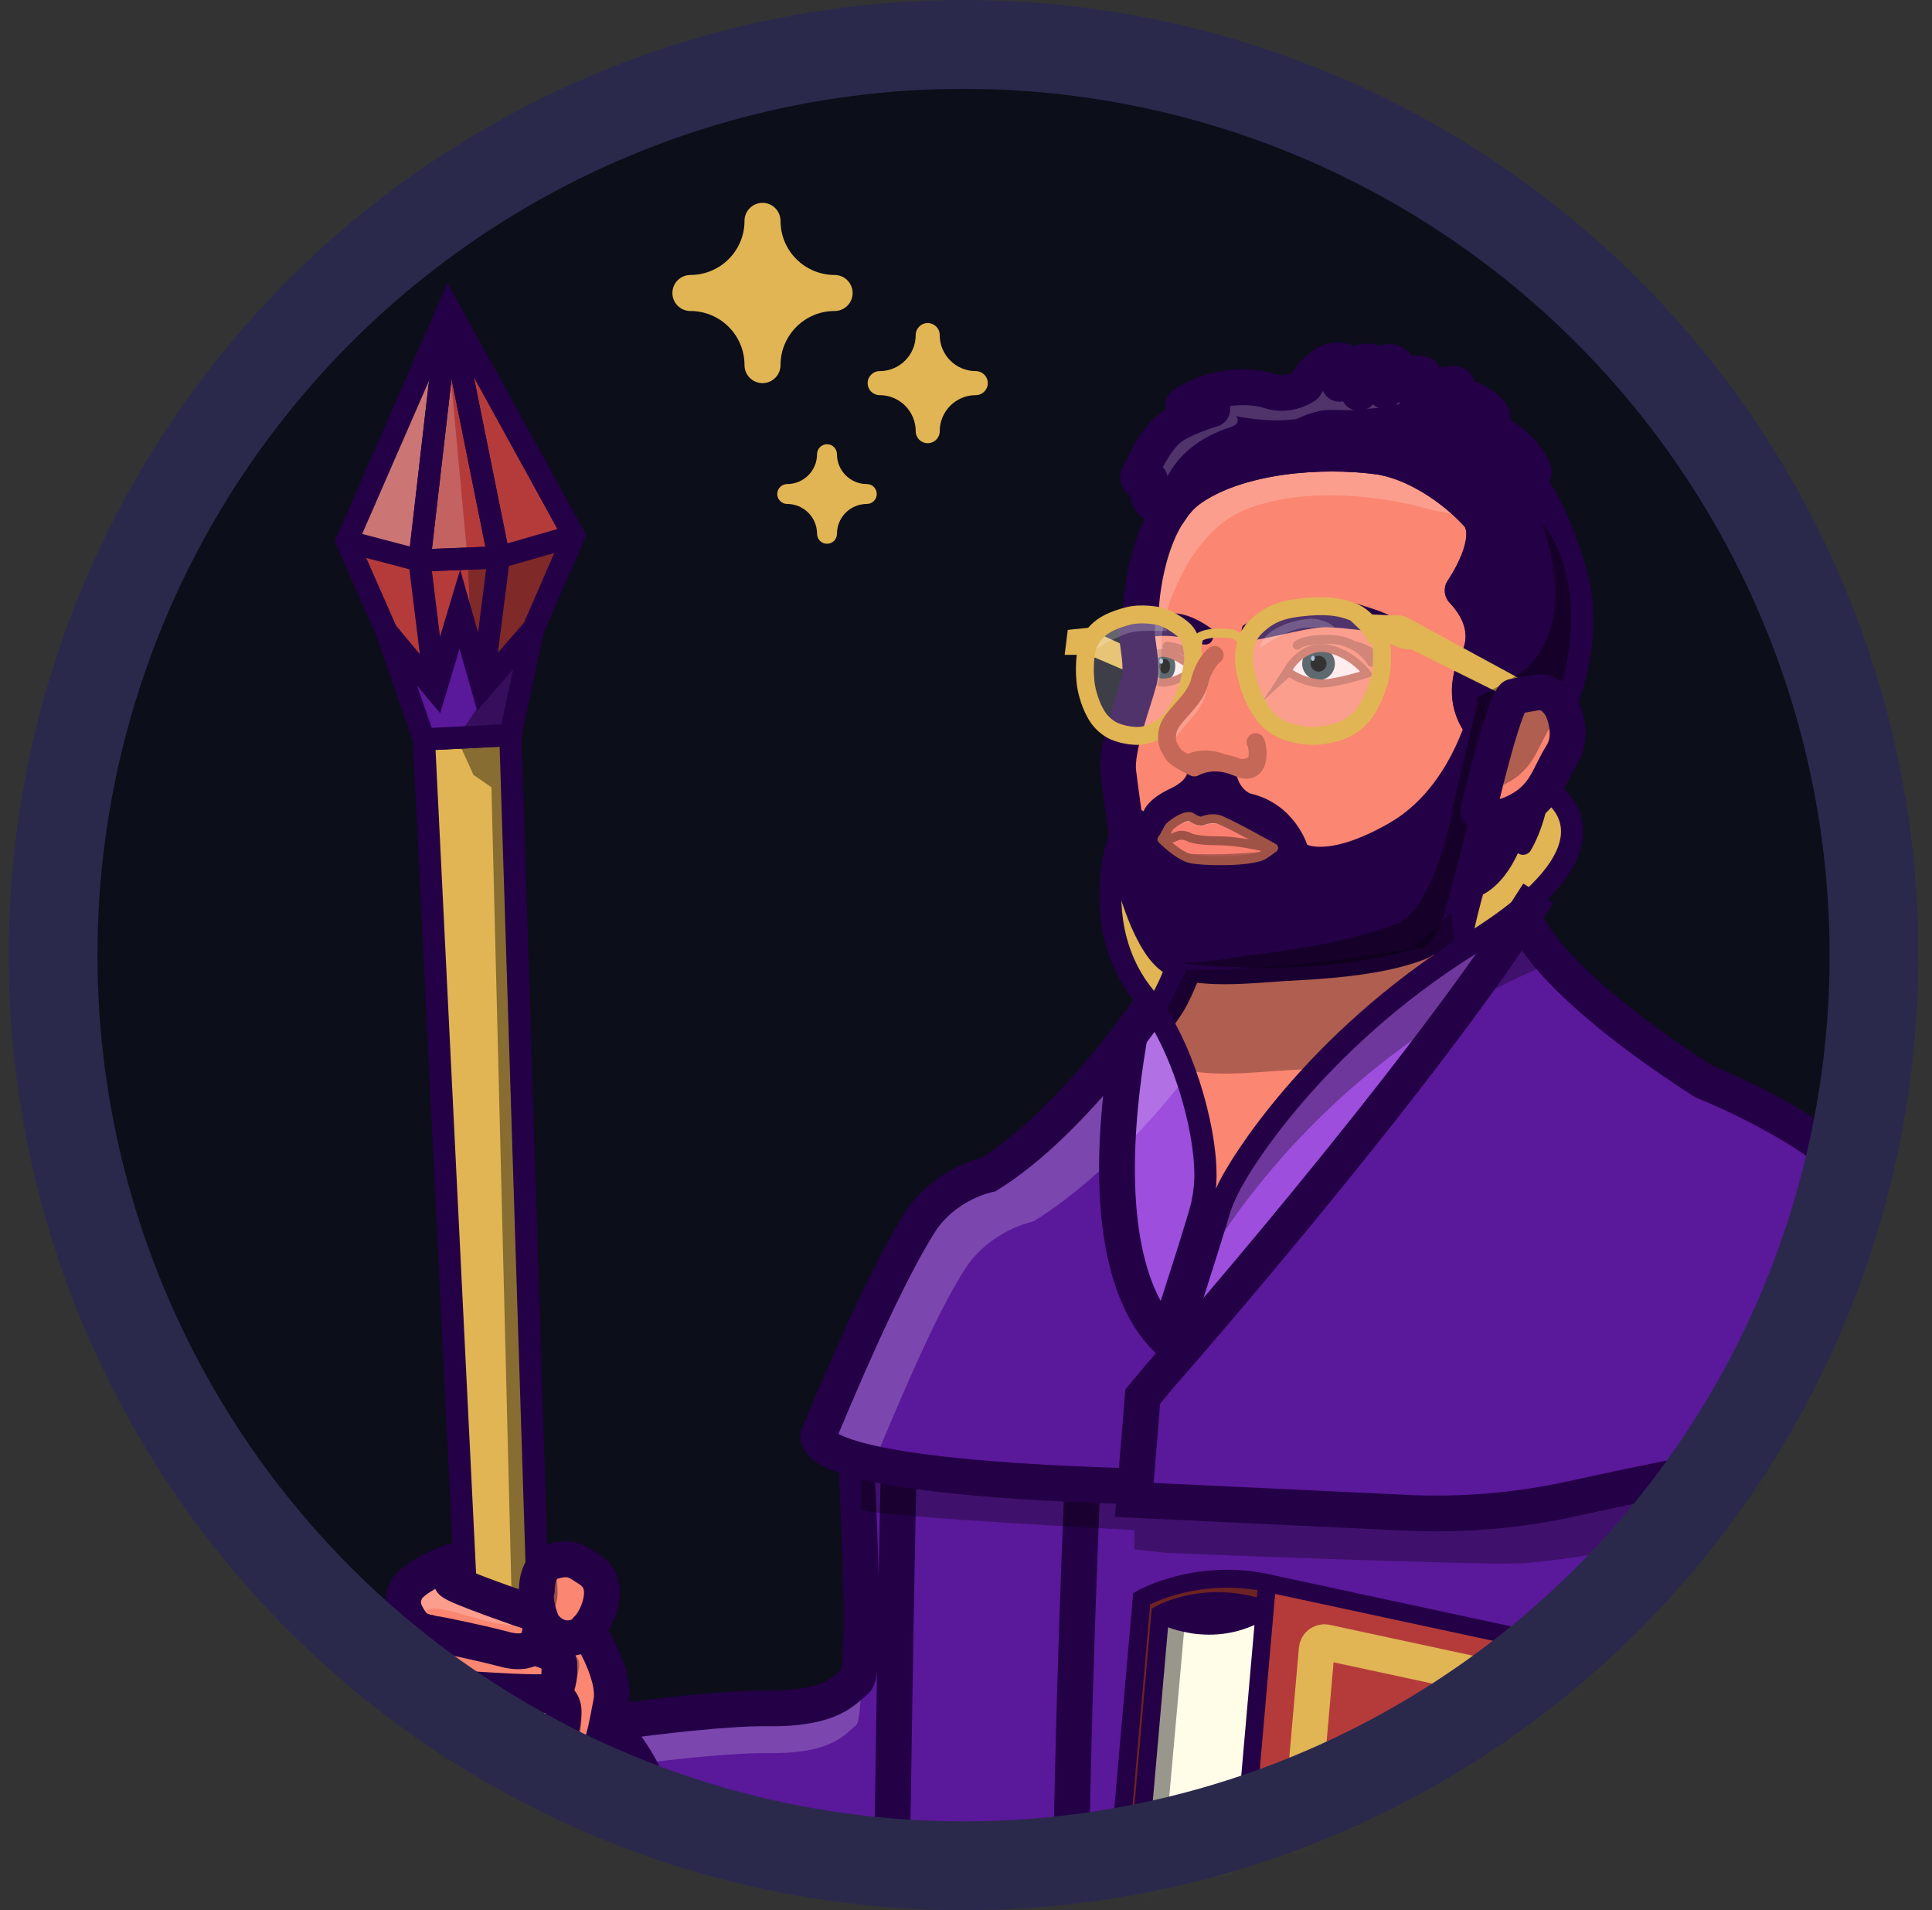 <svg width="87" height="86" viewBox="0 0 87 86" fill="none" xmlns="http://www.w3.org/2000/svg">
<rect x="0" y="0" width="87" height="86" fill="#333333" stroke="none"/>
<circle r="41.878" transform="matrix(-1 0 0 1 43.389 43)" fill="#0C0E19"/>
<mask id="mask0" mask-type="alpha" maskUnits="userSpaceOnUse" x="1" y="1" width="85" height="84">
<circle r="41.878" transform="matrix(-1 0 0 1 43.389 43)" fill="#B53B3B"/>
</mask>
<g mask="url(#mask0)">
<path d="M27.843 78.365C27.843 78.365 30.553 79.968 30.855 89.125C31.161 98.281 30.855 108.883 30.855 108.883C30.855 108.883 30.891 111.895 28.069 108.541C25.246 105.183 23.643 98.736 23.643 98.736C23.643 98.736 22.423 91.525 22.995 79.356C22.999 79.356 25.097 76.646 27.843 78.365Z" fill="#240046"/>
<path opacity="0.3" d="M27.843 78.365C27.843 78.365 30.553 79.968 30.855 89.125C31.161 98.281 30.855 108.883 30.855 108.883C30.855 108.883 30.891 111.895 28.069 108.541C25.246 105.183 23.643 98.736 23.643 98.736C23.643 98.736 22.423 91.525 22.995 79.356C22.999 79.356 25.097 76.646 27.843 78.365Z" fill="black"/>
<path d="M28.822 79.204L28.177 78.946L27.199 78.527L27.549 76.329L26.353 73.639C26.353 73.639 27.332 71.332 26.442 70.816C25.552 70.301 25.017 70.148 24.674 70.643C24.332 71.138 23.853 72.334 23.853 72.334L19.162 70.957L17.998 72.568L18.779 73.502L18.151 74.553L19.069 75.729L18.594 77.13L19.625 78.447L19.822 80.202C19.822 80.202 20.599 80.871 22.258 80.718C23.917 80.565 24.59 81.966 24.59 81.966L26.925 83.512L30.299 84.225L28.822 79.204Z" fill="#FB8671"/>
<path opacity="0.3" d="M24.791 79.376C26.007 79.424 26.184 78.156 26.184 77.278C26.184 76.695 25.846 76.413 25.866 76.187C25.898 75.805 26.1 75.168 26.088 74.911C26.08 74.762 26.015 74.573 25.786 74.488C26.035 74.532 26.668 74.387 26.659 74.327C26.543 73.542 24.988 73.493 24.743 73.634C24.175 73.964 24.477 78.808 24.819 81.414C24.868 81.776 25.065 82.046 25.105 82.304C25.154 82.622 28.278 83.846 29.667 83.999C30.465 84.087 29.885 83.302 29.873 83.121C29.865 83.012 25.463 81.663 25.379 81.611C25.222 81.51 25.081 81.015 25.105 81.12C25.141 81.285 24.791 79.376 24.791 79.376Z" fill="black"/>
<path d="M20.631 70.953C20.631 70.953 20.386 71.114 19.818 71.154" stroke="#240046" stroke-width="1.612" stroke-linecap="round" stroke-linejoin="round"/>
<path d="M26.442 73.348C26.442 73.348 27.759 75.346 27.525 76.626C27.291 77.906 27.211 78.136 27.211 78.136C27.211 78.136 26.857 78.962 28.177 78.752" stroke="#240046" stroke-width="1.612" stroke-linecap="round" stroke-linejoin="round"/>
<path d="M22.081 80.524C22.774 80.914 24.441 80.85 24.441 80.85L24.69 82.259C24.69 82.259 26.337 83.805 29.925 84.22" stroke="#240046" stroke-width="1.612" stroke-linecap="round" stroke-linejoin="round"/>
<path d="M19.138 70.876C19.713 70.546 20.35 70.308 20.35 70.308" stroke="#240046" stroke-width="1.612" stroke-linecap="round" stroke-linejoin="round"/>
<path d="M39.633 94.999C39.633 94.999 33.319 99.735 31.209 107.067C31.209 107.067 31.306 101.172 30.549 87.288C30.549 87.288 30.855 79.988 27.501 77.878C27.501 77.878 28.942 77.403 30.992 77.206C33.79 76.94 37.531 76.819 38.554 75.652C39.375 74.504 38.574 66.161 38.574 66.161H40.169L39.633 94.999Z" fill="#5A189A"/>
<path opacity="0.2" d="M38.779 75.668C38.759 76.759 38.695 77.556 38.554 77.669C38.031 78.088 37.495 78.966 34.56 78.929C33.166 78.913 30.92 79.139 28.995 79.376C28.463 79.441 27.755 77.806 27.505 77.673L37.048 76.815L38.3 76.167L38.779 75.668Z" fill="white"/>
<path d="M27.501 77.878C27.501 77.878 30.553 79.964 30.859 89.121C31.165 98.277 30.859 108.879 30.859 108.879C30.859 108.879 30.895 111.891 28.073 108.537C27.183 107.478 26.933 107.168 26.297 105.791" stroke="#240046" stroke-width="1.612" stroke-miterlimit="10"/>
<path d="M38.554 65.77C38.554 65.77 39.077 75.233 38.554 75.652C38.031 76.07 37.495 76.948 34.56 76.912C32.784 76.888 29.615 77.262 27.501 77.552" stroke="#240046" stroke-width="1.612" stroke-miterlimit="10"/>
<path d="M26.877 155.978L25.141 156.172L19.089 33.288L22.983 33.094L26.877 155.978Z" fill="#E1B554"/>
<path opacity="0.4" d="M26.877 155.978L25.141 156.172L22.129 35.442L21.32 34.886L20.728 33.578L22.613 33.481L22.713 35.547L26.877 155.978Z" fill="black"/>
<path d="M20.201 13.867L18.888 25.234L22.464 25.093L20.201 13.867Z" fill="#B53B3B"/>
<path opacity="0.2" d="M20.096 14.781L19.089 25.114L21.042 25.037L20.096 14.781Z" fill="white"/>
<path d="M21.634 30.058H19.637L18.888 25.234L22.464 25.093L21.634 30.058Z" fill="#B53B3B"/>
<path opacity="0.3" d="M21.634 30.058L21.175 27.856L21.058 25.234L22.464 25.093L21.634 30.058Z" fill="black"/>
<path d="M20.201 13.867L18.888 25.234L15.618 24.373L20.201 13.867Z" fill="#B53B3B"/>
<path opacity="0.3" d="M19.629 15.756L18.646 25.093L15.349 24.051L19.629 15.756Z" fill="white"/>
<path d="M19.089 30.058L18.888 25.234L15.618 24.373L17.575 28.915L19.089 30.058Z" fill="#B53B3B"/>
<path d="M20.201 13.867L25.842 24.123L22.464 25.093L20.201 13.867Z" fill="#B53B3B"/>
<path d="M22.125 30.356L23.684 29.076L25.842 24.123L22.464 25.093L22.125 30.356Z" fill="#B53B3B"/>
<path opacity="0.3" d="M22.125 29.869L24.223 28.589L25.842 24.123L22.464 25.093L22.125 29.869Z" fill="black"/>
<path d="M20.201 13.867L25.842 24.123L22.464 25.093L20.201 13.867Z" stroke="#240046" stroke-miterlimit="10" stroke-linejoin="bevel"/>
<path d="M19.609 31.077L18.888 25.234L22.464 25.093L21.715 30.968L19.609 31.077Z" stroke="#240046" stroke-miterlimit="10" stroke-linejoin="bevel"/>
<path d="M20.201 13.867L18.888 25.234L15.618 24.373" stroke="#240046" stroke-miterlimit="10" stroke-linejoin="bevel"/>
<path d="M26.877 155.978L25.141 156.172L19.089 33.288L22.983 33.094L26.877 155.978Z" stroke="#240046" stroke-miterlimit="10"/>
<path d="M20.201 13.867L18.888 25.234L22.464 25.093L20.201 13.867Z" stroke="#240046" stroke-miterlimit="10" stroke-linejoin="bevel"/>
<path d="M20.201 13.867L25.842 24.123L24.014 28.323L20.583 32.261L17.414 28.452L15.618 24.373L20.201 13.867Z" stroke="#240046" stroke-miterlimit="10"/>
<path d="M22.983 33.094L19.089 33.288L17.414 28.452L19.609 31.077L20.708 27.425L21.715 30.968L24.014 28.323L22.983 33.094Z" fill="#5A189A"/>
<path opacity="0.4" d="M22.27 30.711L24.014 28.323L22.983 33.094H20.676L22.27 30.711Z" fill="black"/>
<path d="M22.983 33.094L19.089 33.288L17.414 28.452L19.609 31.077L20.708 27.425L21.715 30.968L24.014 28.323L22.983 33.094Z" stroke="#240046" stroke-miterlimit="10"/>
<path d="M19.818 70.759L23.861 72.724L24.561 70.953L24.771 72.563L24.131 73.05L24.36 74.057L25.383 74.673L25.045 78.14L24.268 79.078L23.531 80.524L20.317 80.665L19.516 78.309L18.679 76.553L19.419 75.555L18.147 74.347L19.122 73.558L18.147 72.177L18.622 71.319L19.818 70.759Z" fill="#FB8671"/>
<path opacity="0.2" d="M19.516 70.759L18.244 71.496L18.654 72.744C18.654 72.744 19.283 72.418 19.512 72.418C20.652 72.414 22.617 73.57 24.03 73.002C24.727 72.724 20.507 71.093 20.088 70.888C20.056 70.872 20.04 70.864 20.011 70.852C19.778 70.751 19.516 70.759 19.516 70.759Z" fill="white"/>
<path opacity="0.2" d="M19.275 73.578L18.248 74.27L18.195 74.935C18.195 74.935 19.287 75.233 19.182 75.031C18.828 74.351 19.275 73.578 19.275 73.578Z" fill="white"/>
<path opacity="0.3" d="M24.638 74.613C24.638 74.613 23.619 75.434 22.206 74.886C21.473 74.601 19.347 74.198 19.089 73.997C18.836 73.795 20.474 73.997 20.474 73.997L24.638 74.613Z" fill="black"/>
<path opacity="0.3" d="M25.601 76.682C25.601 76.682 25.516 77.274 23.494 77.125C20.044 76.868 19.774 76.268 19.516 76.066C19.263 75.865 21.501 76.107 21.501 76.107L25.601 76.682Z" fill="black"/>
<path opacity="0.3" d="M24.638 78.829C24.638 78.829 24.062 79.368 22.548 79.239C19.102 78.945 20.475 78.732 20.221 78.526C19.967 78.325 20.732 78.253 20.732 78.253L24.638 78.829Z" fill="black"/>
<path opacity="0.2" d="M18.795 75.982L18.663 76.944L18.779 77.609L19.842 78.019C19.842 78.019 18.848 76.92 19.899 75.933C20.474 75.394 19.697 76.078 19.21 75.99C19.174 75.982 19.033 75.945 19.001 75.942C18.727 75.901 18.795 75.982 18.795 75.982Z" fill="white"/>
<path opacity="0.2" d="M19.19 79.38L19.516 80.125L19.899 80.697L21.002 80.427C21.002 80.427 19.681 79.92 20.221 78.414C20.487 77.673 20.044 78.728 19.597 78.933C19.565 78.949 19.428 78.998 19.395 79.014C19.158 79.135 19.19 79.38 19.19 79.38Z" fill="white"/>
<path d="M20.338 71.206C20.471 71.412 23.704 72.531 24.111 72.656C24.517 72.781 24.272 73.707 24.272 73.707C24.272 73.707 24.131 74.625 22.742 74.258C21.352 73.892 19.685 73.574 19.685 73.574C19.685 73.574 18.832 73.509 18.554 73.103C18.276 72.696 17.962 72.233 18.296 71.585C18.425 71.335 18.767 71.085 19.138 70.872C19.335 70.759 19.54 70.659 19.722 70.57" stroke="#240046" stroke-width="1.612" stroke-linecap="round" stroke-linejoin="round"/>
<path d="M23.974 74.166C23.974 74.166 25.178 74.343 25.19 74.951C25.202 75.559 25.149 76.01 24.791 76.143C24.433 76.276 21.244 76.05 21.244 76.05C21.244 76.05 19.975 75.837 19.528 75.611C18.799 75.245 18.711 75.068 18.469 74.846C18.276 74.669 18.268 74.138 18.707 73.82C19.327 73.373 19.323 73.517 19.323 73.517" stroke="#240046" stroke-width="1.612" stroke-linecap="round" stroke-linejoin="round"/>
<path d="M22.319 76.187L24.344 76.312C24.344 76.312 25.435 76.199 25.379 77.129C25.323 78.055 25.101 78.595 24.433 78.522C23.764 78.45 20.628 78.374 20.628 78.374C20.628 78.374 19.625 78.446 19.126 77.89C18.626 77.335 18.812 76.63 18.812 76.63C18.812 76.63 18.747 75.869 19.818 75.728" stroke="#240046" stroke-width="1.612" stroke-linecap="round" stroke-linejoin="round"/>
<path d="M20 78.325C20 78.325 19.408 78.724 19.536 79.392C19.665 80.061 20.225 80.524 20.225 80.524H22.689C22.689 80.524 23.507 80.56 23.95 80.04C24.396 79.521 24.413 78.752 23.821 78.478" stroke="#240046" stroke-width="1.612" stroke-linecap="round" stroke-linejoin="round"/>
<path opacity="0.4" d="M24.175 71.593C24.175 71.593 24.026 70.763 24.638 70.336C24.835 70.2 24.674 70.276 24.711 70.296C25.077 70.505 25.133 71.577 25.097 71.887C24.976 72.897 24.501 72.921 24.501 72.921C24.501 72.921 25.234 74.166 24.445 73.139C24.445 73.139 24.006 72.181 24.175 71.593Z" fill="black"/>
<path d="M24.175 71.593C24.175 71.593 24.135 70.534 24.847 70.312C25.761 70.03 26.059 70.365 26.398 70.566C26.76 70.783 27.271 71.15 27.054 72.144C26.837 73.139 26.18 73.598 26.18 73.598C26.18 73.598 25.238 74.17 24.445 73.143C24.445 73.139 24.006 72.181 24.175 71.593Z" stroke="#240046" stroke-width="1.612" stroke-linecap="round" stroke-linejoin="round"/>
<path d="M83.298 108.114C83.298 108.114 82.239 122.537 90.993 136.268C90.993 136.268 89.603 150.687 74.343 153.128C59.082 155.568 54.809 155.874 54.809 155.874C54.809 155.874 45.782 137.388 48.741 66.849C48.741 66.849 62.758 68.681 73.694 66.849C84.63 65.017 84.031 92.7 84.031 92.7L83.298 108.114Z" fill="#5A189A"/>
<path d="M48.745 66.853C48.745 66.853 47.332 94.971 46.402 103.661C45.468 112.35 40.499 152.012 40.499 152.012L31.592 149.061C31.592 149.061 30.984 148.779 31.31 147.088C33.287 136.844 41.026 98.945 40.479 83.753C39.843 66.052 40.012 70.63 40.012 70.63C40.012 70.63 40.012 66.382 40.773 65.77C42.947 64.019 48.745 66.853 48.745 66.853Z" fill="#5A189A"/>
<path d="M40.479 66.165C40.358 69.225 40.012 94.766 40.012 94.766" stroke="#240046" stroke-width="1.612" stroke-miterlimit="10"/>
<path d="M83.298 108.114C83.298 108.114 82.239 122.537 90.993 136.268C90.993 136.268 89.603 150.687 74.343 153.128C59.082 155.568 54.809 155.874 54.809 155.874C54.809 155.874 45.782 137.388 48.741 66.849" stroke="#240046" stroke-width="1.612" stroke-miterlimit="10"/>
<path d="M51.544 71.963C53.509 70.377 56.956 71.335 56.956 71.335L56.98 72.358C53.972 71.456 52.245 72.668 52.245 72.668L49.841 100.081L82.468 105.215L81.591 105.529L49.784 100.701L48.983 100.556L51.544 71.963Z" fill="#B53B3B"/>
<path opacity="0.4" d="M51.544 71.963C53.509 70.377 56.956 71.335 56.956 71.335L56.98 72.358C53.972 71.456 52.245 72.668 52.245 72.668L49.841 100.081L82.468 105.215L81.591 105.529L49.784 100.701L48.983 100.556L51.544 71.963Z" fill="black"/>
<path d="M56.956 72.446C54.576 73.981 52.245 72.672 52.245 72.672L49.845 99.868L54.58 99.553L56.956 72.446Z" fill="#FFFCE8"/>
<path opacity="0.4" d="M52.245 72.821C52.301 73.308 53.388 72.672 53.388 72.672L50.96 99.791L49.845 99.868L52.245 72.821Z" fill="black"/>
<path d="M56.956 72.446C54.576 73.981 52.245 72.672 52.245 72.672C52.245 72.672 54.504 71.5 56.956 72.446Z" fill="#240046"/>
<path d="M56.956 72.446C54.576 73.981 52.245 72.672 52.245 72.672" stroke="#240046" stroke-width="0.806" stroke-miterlimit="10"/>
<path d="M57.507 71.367C54.048 70.461 51.411 71.971 51.411 71.971L48.931 100.254C48.91 100.468 49.063 100.657 49.273 100.689L81.59 105.529L87.022 104.728" stroke="#240046" stroke-width="0.806" stroke-miterlimit="10"/>
<path d="M56.956 72.446C54.23 71.516 52.245 72.672 52.245 72.672L49.845 100.025L83.725 105.215" stroke="#240046" stroke-width="0.806" stroke-miterlimit="10"/>
<path d="M57.06 71.271L54.544 99.928L87.24 104.828L88.432 78.019L57.06 71.271Z" fill="#B53B3B"/>
<path d="M57.02 71.726L54.58 99.549C54.56 99.763 54.713 99.952 54.922 99.984L86.801 104.76C87.038 104.796 87.252 104.619 87.264 104.377L88.419 78.362C88.427 78.164 88.295 77.991 88.101 77.951L57.507 71.367C57.27 71.315 57.04 71.484 57.02 71.726Z" stroke="#240046" stroke-width="0.806" stroke-miterlimit="10"/>
<path opacity="0.4" d="M84.264 77.125L84.043 104.349L87.24 104.828L88.432 78.019L84.264 77.125Z" fill="black"/>
<path d="M59.295 74.246L57.229 97.778C57.213 97.959 57.342 98.12 57.519 98.144L84.478 102.183C84.679 102.211 84.86 102.062 84.868 101.861L85.847 79.859C85.855 79.694 85.742 79.545 85.577 79.509L59.706 73.94C59.508 73.9 59.315 74.041 59.295 74.246Z" stroke="#E1B554" stroke-width="1.612" stroke-miterlimit="10"/>
<path d="M86.934 64.86C86.934 64.86 90.231 78.398 91.005 82.082C91.778 85.762 87.264 98.189 87.264 98.189L75.128 128.895L70.803 105.014L69.353 99.876L67.566 96.739C67.566 96.739 73.634 93.018 77.974 83.745C79.344 78.937 79.786 80.471 79.525 77.319C79.344 76.199 76.275 70.151 76.275 70.151L75.12 66.564L86.809 64.945L86.934 64.86Z" fill="#5A189A"/>
<path opacity="0.2" d="M68.947 98.644L70.26 97.794C78.027 92.157 76.887 89.342 79.404 85.062C82.198 80.306 81.031 77.125 81.031 77.125C79.452 74.278 76.215 69.547 76.215 69.547L79.098 76.227L79.251 79.316L78.055 83.463L73.811 90.526L67.457 96.401L68.947 98.644Z" fill="white"/>
<path opacity="0.3" d="M87.216 66.564C87.216 66.564 87.385 67.482 83.829 67.985C80.274 68.488 70.787 70.304 68.423 70.385C66.06 70.465 52.478 69.91 52.478 69.91L51.081 69.753V68.883C51.081 68.883 40.346 68.347 38.788 67.985V66.028L50.916 67.091L51.246 67.788L67.38 68.21C67.38 68.21 80.962 65.094 86.305 65.053C86.305 65.053 87.091 64.888 87.216 66.564Z" fill="black"/>
<path d="M86.933 64.86L90.352 78.744C90.352 78.744 92.353 83.016 89.301 92.02C86.249 101.023 74.962 129.379 74.962 129.379" stroke="#240046" stroke-width="1.612" stroke-miterlimit="10"/>
<path d="M75.116 66.564C75.116 66.564 77.523 73.376 79.098 76.227C79.098 76.227 80.266 79.404 77.471 84.164C74.959 88.444 74.902 91.001 67.131 96.634" stroke="#240046" stroke-width="1.612" stroke-miterlimit="10"/>
<path d="M64.739 43.092C64.739 43.092 72.804 39.331 70.28 36.412C67.755 33.493 59.017 35.128 59.017 35.128C59.017 35.128 50.835 35.124 50.235 38.313C49.406 42.73 52.82 46.519 52.82 46.519L64.739 43.092Z" fill="#E1B554"/>
<path d="M67.199 36.763C67.199 36.763 66.273 38.381 65.424 42.476C65.424 42.476 65.146 45.665 65.85 46.91C65.943 47.075 66.285 47.397 66.285 47.397C66.285 47.397 67.912 47.884 67.199 50.066C66.487 52.253 63.757 53.103 63.757 53.103C63.757 53.103 60.084 54.407 57.229 52.527C56.517 52.056 54.834 55.712 54.282 55.12C52.619 53.344 50.513 47.86 50.513 47.86C50.513 47.86 52.365 45.633 52.748 44.844C53.13 44.055 52.82 44.699 53.424 43.338" fill="#FB8671"/>
<path d="M67.199 36.763C67.199 36.763 66.273 38.381 65.424 42.476C65.424 42.476 65.146 45.665 65.85 46.91C65.943 47.075 66.285 47.397 66.285 47.397C66.285 47.397 67.912 47.884 67.199 50.066C66.487 52.253 63.757 53.103 63.757 53.103C63.757 53.103 60.084 54.407 57.229 52.527C56.517 52.056 54.612 55.974 54.06 55.382C52.398 53.606 50.517 47.86 50.517 47.86C50.517 47.86 52.369 45.633 52.752 44.844C53.134 44.055 52.824 44.699 53.428 43.338" stroke="#240046" stroke-width="1.612" stroke-linejoin="round"/>
<path d="M51.435 27.292C51.435 27.292 51.612 23.35 53.77 21.921C55.929 20.491 59.525 20.213 62.085 20.552C63.724 20.769 65.492 21.965 66.563 23.133C67.558 24.22 65.911 26.583 65.911 26.583C67.525 28.295 66.563 29.752 66.563 29.752C66.563 29.752 65.476 31.697 67.248 33.135C67.248 33.135 66.362 35.82 66.193 36.746C65.911 38.252 65.291 41.905 63.926 42.436C62.005 43.177 59.355 43.278 57.773 43.37C56.597 43.439 54.29 43.712 53.078 43.213C51.866 42.714 51.057 39.42 51.057 39.42C51.057 39.42 50.529 35.816 50.404 34.757C50.279 33.702 51.085 31.621 51.343 30.654C51.508 30.026 51.286 29.132 51.238 28.504C51.21 28.198 51.435 27.292 51.435 27.292Z" fill="#FB8671"/>
<path d="M54.652 28.379C54.652 28.379 53.775 27.654 52.909 27.614C52.043 27.57 51.069 27.997 51.069 27.997C51.069 27.997 50.775 28.194 50.851 28.568C50.928 28.943 51.52 28.709 51.52 28.709C51.52 28.709 52.856 28.436 53.819 28.895C54.785 29.354 54.652 28.379 54.652 28.379Z" fill="#240046"/>
<path d="M51.387 29.841L49.116 28.81L48.995 29.035L51.387 30.058V29.841Z" fill="#E1B554" stroke="#E1B554" stroke-width="0.806" stroke-miterlimit="10"/>
<path d="M67.199 33.135C67.199 33.135 66.314 35.82 66.144 36.746C65.862 38.252 65.242 41.905 63.877 42.436C61.957 43.177 59.307 43.278 57.725 43.37C56.549 43.439 54.242 43.712 53.03 43.213C51.818 42.714 51.008 39.42 51.008 39.42C51.008 39.42 50.481 35.816 50.356 34.757L50.69 35.535C51.085 36.412 51.5 36.521 51.5 36.521C51.5 36.521 51.653 35.993 52.683 35.514C53.714 35.031 53.432 34.564 53.432 34.564L54.725 34.475L55.635 34.645C55.76 35.571 56.324 35.732 56.324 35.732C58.297 36.191 58.864 38.031 58.864 38.031C58.864 38.031 59.939 38.579 62.613 37.024C65.287 35.47 66.12 32.068 66.12 32.068L67.199 33.135Z" fill="#240046"/>
<path d="M57.354 38.176C57.354 38.176 55.188 36.956 54.825 36.879C54.463 36.803 54.125 36.968 54.125 36.968C54.125 36.968 53.928 36.988 53.674 36.803C53.42 36.618 52.796 37.089 52.687 37.197C52.567 37.318 52.49 37.592 52.325 37.785C52.325 37.785 53.05 38.526 53.605 38.655C54.161 38.784 56.013 38.812 56.762 38.559C56.931 38.502 57.354 38.176 57.354 38.176Z" fill="#FB7F71"/>
<path opacity="0.3" d="M52.611 37.463C52.72 37.355 53.453 36.839 53.706 37.024C53.96 37.21 54.157 37.189 54.157 37.189C54.157 37.189 54.495 37.024 54.858 37.101C54.995 37.129 55.434 37.318 55.965 37.508C55.965 37.508 55.252 36.996 54.717 36.916C54.181 36.835 54.125 37.024 54.125 37.024L53.537 36.819C53.537 36.819 52.913 36.968 52.764 37.214C52.611 37.463 52.611 37.463 52.611 37.463Z" fill="white"/>
<path opacity="0.3" d="M57.221 38.277C57.221 38.277 56.968 38.301 56.798 38.337C56.251 38.446 53.754 38.526 53.195 38.393C53.195 38.393 53.058 38.784 54.874 38.683C56.686 38.583 56.496 38.583 56.496 38.583L57.221 38.277Z" fill="black"/>
<path d="M57.354 38.176C57.354 38.176 55.188 36.956 54.825 36.879C54.463 36.803 54.125 36.968 54.125 36.968C54.125 36.968 53.928 36.988 53.674 36.803C53.42 36.618 52.796 37.089 52.687 37.197C52.567 37.318 52.49 37.592 52.325 37.785C52.325 37.785 53.05 38.526 53.605 38.655C54.161 38.784 56.013 38.812 56.762 38.559C56.931 38.502 57.354 38.176 57.354 38.176Z" stroke="#9E5346" stroke-width="0.403" stroke-miterlimit="10" stroke-linecap="round" stroke-linejoin="round"/>
<path d="M57.221 38.208C57.221 38.208 55.929 37.854 54.862 37.854C53.787 37.854 53.545 37.689 53.545 37.689C53.545 37.689 53.247 37.52 52.953 37.66C52.659 37.801 52.518 37.729 52.518 37.729" stroke="#9E5346" stroke-width="0.403" stroke-miterlimit="10" stroke-linecap="round"/>
<path d="M51.673 30.099C51.673 30.099 51.753 28.762 53.295 29.752L53.916 30.135L53.195 30.546C53.195 30.546 52.317 30.984 51.947 30.638C51.947 30.638 51.757 30.368 51.673 30.099Z" fill="#FFE9E9"/>
<path d="M52.45 30.638C52.188 30.638 51.975 30.348 51.975 29.99C51.975 29.632 52.188 29.341 52.45 29.341C52.712 29.341 52.925 29.632 52.925 29.99C52.925 30.348 52.712 30.638 52.45 30.638Z" fill="#37444C"/>
<path d="M52.45 30.332C52.316 30.332 52.208 30.182 52.208 29.998C52.208 29.813 52.316 29.664 52.45 29.664C52.583 29.664 52.691 29.813 52.691 29.998C52.691 30.182 52.583 30.332 52.45 30.332Z" fill="black"/>
<path d="M51.749 30.099C51.749 30.099 51.753 28.762 53.295 29.752L53.916 30.135L53.151 30.525C53.151 30.525 52.305 30.956 51.975 30.574C51.874 30.457 51.838 30.368 51.749 30.099Z" stroke="#C56858" stroke-width="0.363" stroke-miterlimit="10"/>
<path d="M52.293 29.885C52.246 29.885 52.208 29.833 52.208 29.768C52.208 29.704 52.246 29.652 52.293 29.652C52.34 29.652 52.377 29.704 52.377 29.768C52.377 29.833 52.34 29.885 52.293 29.885Z" fill="#9BB0CF"/>
<path d="M69.37 35.671C69.37 35.671 69.225 36.976 68.585 38.083L68.234 37.584C68.234 37.584 67.622 39.843 65.983 40.133L66.507 36.07L69.37 35.671Z" fill="#240046" stroke="#240046" stroke-width="0.806" stroke-linejoin="round"/>
<path d="M70.195 31.661C70.195 31.661 71.447 28.907 70.719 26.072C69.99 23.237 68.906 21.836 68.906 21.836L67.972 21.28C67.972 21.28 68.701 21.075 69.023 21.28C69.345 21.486 68.029 18.707 65.226 19.146C65.226 19.146 66.052 18.417 67.203 18.707C67.203 18.707 66.16 17.129 64.32 18.24C64.32 18.24 64.993 17.479 65.576 17.306C65.576 17.306 64.614 17.161 63.793 17.95C63.793 17.95 63.853 16.839 64.055 16.839C64.055 16.839 62.621 16.577 62.359 17.6C62.359 17.6 62.331 16.782 62.887 16.46C62.887 16.46 62.359 15.643 61.192 17.689L61.775 16.299C61.775 16.299 60.898 16.021 60.314 17.278C60.314 17.278 60.169 16.787 60.519 16.271C60.519 16.271 59.649 15.873 58.772 17.366C58.772 17.366 58.039 17.894 57.161 17.6C56.283 17.306 54.56 17.338 53.275 18.244C53.275 18.244 54.185 18.011 54.592 18.421C54.592 18.421 53.175 18.832 52.583 19.355C51.991 19.883 51.536 20.874 51.294 21.341C51.057 21.808 51.785 21.602 51.785 21.602C51.785 21.602 51.194 22.541 52.623 23.08L52.752 22.891C53.046 22.436 53.279 22.218 53.73 21.921C55.889 20.491 59.484 20.213 62.045 20.551C63.684 20.769 65.452 21.965 66.523 23.133C67.517 24.22 65.871 26.583 65.871 26.583C67.485 28.295 66.523 29.752 66.523 29.752C66.523 29.752 65.436 31.697 67.207 33.135L70.195 31.661Z" fill="#240046"/>
<path d="M58.139 30.332C58.349 30.465 58.772 30.698 59.376 30.767C59.98 30.835 61.562 30.332 61.562 30.332C61.562 30.332 60.994 29.511 59.891 29.221C58.788 28.927 58.099 29.998 58.099 29.998L57.966 30.203C57.97 30.199 58.099 30.304 58.139 30.332Z" fill="#FFE9E9"/>
<path d="M59.376 30.618C58.969 30.618 58.639 30.288 58.639 29.881C58.639 29.474 58.969 29.144 59.376 29.144C59.783 29.144 60.112 29.474 60.112 29.881C60.112 30.288 59.783 30.618 59.376 30.618Z" fill="#37444C"/>
<path d="M59.376 30.239C59.178 30.239 59.017 30.079 59.017 29.881C59.017 29.683 59.178 29.523 59.376 29.523C59.574 29.523 59.734 29.683 59.734 29.881C59.734 30.079 59.574 30.239 59.376 30.239Z" fill="black"/>
<path d="M59.122 29.756C59.075 29.756 59.037 29.704 59.037 29.64C59.037 29.575 59.075 29.523 59.122 29.523C59.169 29.523 59.206 29.575 59.206 29.64C59.206 29.704 59.169 29.756 59.122 29.756Z" fill="#9BB0CF"/>
<path d="M58.139 30.332C58.349 30.465 58.772 30.698 59.376 30.767C59.98 30.835 61.562 30.332 61.562 30.332C61.562 30.332 60.994 29.511 59.891 29.221C58.788 28.927 58.099 29.998 58.099 29.998L57.966 30.203C57.97 30.199 58.099 30.304 58.139 30.332Z" stroke="#C56858" stroke-width="0.363" stroke-miterlimit="10"/>
<path d="M61.763 29.817C61.763 29.817 61.204 28.842 59.976 28.79C58.752 28.738 58.413 29.048 58.413 29.048" stroke="#C56858" stroke-width="0.403" stroke-miterlimit="10" stroke-linecap="round" stroke-linejoin="round"/>
<path d="M61.973 29.523C61.973 29.523 61.49 29.156 60.958 29.064" stroke="#C56858" stroke-width="0.403" stroke-miterlimit="10" stroke-linecap="round" stroke-linejoin="round"/>
<path d="M52.551 29.096C52.551 29.096 53.316 29.132 53.799 29.631" stroke="#C56858" stroke-width="0.403" stroke-miterlimit="10" stroke-linecap="round" stroke-linejoin="round"/>
<path d="M56.009 28.142C56.855 27.678 57.507 26.982 59.239 27.022C60.97 27.062 60.954 27.131 61.514 27.312C62.005 27.469 62.653 27.63 63.374 28.262C64.091 28.895 61.377 28.287 59.77 28.238C59.053 28.214 57.588 28.637 56.497 28.818C55.873 28.923 55.824 28.242 56.009 28.142Z" fill="#240046"/>
<path opacity="0.2" d="M66.503 23.467C66.454 23.141 65.412 22.359 65.412 22.359C65.412 22.359 64.397 21.312 62.025 20.676C59.654 20.04 59.187 21.083 56.907 20.849C54.628 20.616 52.986 22.581 52.446 23.753C51.906 24.924 51.23 28.713 51.447 29.438C51.665 30.163 50.759 33.578 50.759 33.578C51.157 32.615 51.834 31.528 52.104 30.892C52.357 30.292 52.265 29.378 52.309 28.75C52.289 29.072 52.212 28.955 52.551 27.493C52.551 27.493 53.485 24.163 55.828 23.06C58.172 21.957 61.772 22.198 64.252 22.899C65.053 23.128 65.661 23.056 66.374 23.644L66.503 23.467Z" fill="white"/>
<path opacity="0.2" d="M65.855 18.478C65.246 18.385 64.836 18.816 64.49 18.776C64.349 18.76 64.059 18.405 64.059 18.405L64.192 17.91L65.303 17.366L66.382 18.333L65.855 18.478Z" fill="white"/>
<path opacity="0.2" d="M52.377 21.941C52.377 21.941 52.8 20.084 55.381 19.239C55.381 19.239 55.949 19.094 55.659 18.731C55.659 18.731 57.008 19.046 58.313 18.876C58.518 18.848 58.615 18.695 59.376 18.514C59.976 18.373 60.773 18.542 61.349 18.425C61.369 18.421 62.569 18.349 63.036 18.188C63.499 18.031 63.386 17.499 63.475 17.431C63.95 17.056 63.157 17.004 63.241 16.944C63.358 16.863 62.17 17.938 62.23 17.789C62.512 17.093 61.111 16.774 61.256 16.545C61.409 16.307 60.322 17.507 60.322 17.507L60.004 16.545L58.377 17.765L55.136 17.717L54.58 17.95L52.486 19.786L51.697 21.288L52.176 22.649L52.377 21.941Z" fill="white"/>
<path d="M70.195 31.661C70.195 31.661 71.447 28.907 70.719 26.072C69.99 23.237 68.906 21.836 68.906 21.836L67.972 21.28C67.972 21.28 68.701 21.075 69.023 21.28C69.345 21.486 68.029 18.707 65.226 19.146C65.226 19.146 66.052 18.417 67.203 18.707C67.203 18.707 66.16 17.129 64.32 18.24C64.32 18.24 64.993 17.479 65.576 17.306C65.576 17.306 64.614 17.161 63.793 17.95C63.793 17.95 63.853 16.839 64.055 16.839C64.055 16.839 62.621 16.577 62.359 17.6C62.359 17.6 62.331 16.782 62.887 16.46C62.887 16.46 62.359 15.643 61.192 17.689L61.775 16.299C61.775 16.299 60.898 16.021 60.314 17.278C60.314 17.278 60.169 16.787 60.519 16.271C60.519 16.271 59.649 15.873 58.772 17.366C58.772 17.366 58.039 17.894 57.161 17.6C56.283 17.306 54.56 17.338 53.275 18.244C53.275 18.244 54.185 18.011 54.592 18.421C54.592 18.421 53.175 18.832 52.583 19.355C51.991 19.883 51.536 20.874 51.294 21.341C51.057 21.808 51.785 21.602 51.785 21.602C51.785 21.602 51.194 22.541 52.623 23.08L52.752 22.891C53.046 22.436 53.279 22.218 53.73 21.921C55.889 20.491 59.484 20.213 62.045 20.551C63.684 20.769 65.452 21.965 66.523 23.133C67.517 24.22 65.871 26.583 65.871 26.583C67.485 28.295 66.523 29.752 66.523 29.752C66.523 29.752 65.436 31.697 67.207 33.135L70.195 31.661Z" stroke="#240046" stroke-width="1.612" stroke-linejoin="round"/>
<path d="M51.387 27.292C51.387 27.292 51.564 23.35 53.722 21.921C55.88 20.491 59.476 20.213 62.037 20.552C63.676 20.769 65.444 21.965 66.515 23.133C67.509 24.22 65.862 26.583 65.862 26.583C67.477 28.295 66.515 29.752 66.515 29.752C66.515 29.752 65.428 31.697 67.199 33.135C67.199 33.135 66.314 35.82 66.144 36.746C65.862 38.252 65.242 41.905 63.877 42.436C61.957 43.177 59.307 43.278 57.725 43.37C56.549 43.439 54.242 43.712 53.03 43.213C51.818 42.714 51.008 39.42 51.008 39.42C51.008 39.42 50.481 35.816 50.356 34.757C50.231 33.702 51.036 31.621 51.294 30.654C51.459 30.026 51.238 29.132 51.19 28.504C51.161 28.198 51.387 27.292 51.387 27.292Z" stroke="#240046" stroke-width="1.612" stroke-linejoin="round"/>
<path opacity="0.4" d="M66.603 31.355C66.603 31.355 65.544 35.683 65.371 36.61C65.089 38.115 64.24 41.067 62.871 41.594C60.95 42.335 58.353 42.754 56.779 42.939C56.078 43.024 54.226 43.37 53.191 43.35C53.191 43.35 58.78 44.159 63.809 42.686C68.838 41.212 63.809 42.686 63.809 42.686C63.809 42.686 64.477 42.931 65.057 41.039C65.637 39.146 67.195 32.591 67.195 32.591C67.195 32.591 66.881 32.233 66.825 32.1C66.656 31.778 66.603 31.355 66.603 31.355Z" fill="black"/>
<path opacity="0.2" d="M61.643 28.065C61.49 27.892 61.292 27.671 60.886 27.534C60.475 27.393 60.008 27.232 58.909 27.32C57.805 27.413 57.185 27.594 56.509 28.27C55.832 28.947 56.054 30.099 56.054 30.099C56.054 30.099 56.251 31.109 56.581 31.669C56.915 32.229 57.097 32.486 57.532 32.74C57.97 32.998 58.514 33.074 58.514 33.074C58.514 33.074 59.126 33.251 60.1 32.998C61.268 32.696 61.683 31.713 61.683 31.713C61.683 31.713 62.17 30.835 62.214 30.066C62.259 29.297 62.247 28.939 62.049 28.589C61.852 28.238 61.804 28.218 61.699 28.122C61.683 28.109 61.655 28.077 61.643 28.065Z" fill="white"/>
<path d="M61.667 28.113C61.667 28.113 61.292 27.671 60.886 27.53C60.475 27.389 60.008 27.228 58.909 27.316C57.805 27.409 57.185 27.59 56.509 28.266C55.832 28.943 56.054 30.095 56.054 30.095C56.054 30.095 56.251 31.105 56.581 31.665C56.915 32.225 57.097 32.482 57.532 32.736C57.97 32.994 58.514 33.07 58.514 33.07C58.514 33.07 59.126 33.247 60.1 32.994C61.268 32.692 61.683 31.709 61.683 31.709C61.683 31.709 62.17 30.831 62.214 30.062C62.259 29.293 62.247 28.935 62.049 28.584C61.852 28.234 61.683 28.125 61.683 28.125L61.667 28.113Z" stroke="#E1B554" stroke-width="0.806" stroke-miterlimit="10"/>
<path d="M56.134 28.883L55.514 28.54C55.514 28.54 54.411 28.383 53.976 28.709C53.976 28.709 53.928 29.176 53.726 29.317" stroke="#E1B554" stroke-width="0.403" stroke-miterlimit="10"/>
<path d="M49.116 28.657L48.443 28.726L48.399 29.08H48.85L49.116 28.657Z" fill="#E1B554" stroke="#E1B554" stroke-width="0.806" stroke-miterlimit="10"/>
<path opacity="0.2" d="M53.726 29.793C53.726 29.793 53.807 28.754 53.235 28.299C52.663 27.844 52.184 27.739 52.184 27.739C52.184 27.739 51.415 27.566 50.775 27.739C50.135 27.912 49.704 28.109 49.386 28.44C49.208 28.621 49.164 28.721 49.063 28.907C48.931 29.156 48.866 29.507 48.854 30.022C48.842 30.533 48.91 30.908 48.91 30.908C48.91 30.908 49.015 31.572 49.353 32.156C49.691 32.74 50.191 32.925 50.191 32.925C50.191 32.925 50.706 33.151 51.286 33.131C51.866 33.111 52.438 32.716 52.708 32.422C52.953 32.152 53.243 31.641 53.42 31.149C53.597 30.666 53.726 29.793 53.726 29.793Z" fill="white"/>
<path opacity="0.2" d="M52.55 28.407C52.526 28.303 52.196 28.158 52.196 28.158C52.196 28.158 52.043 28.093 51.797 28.037C51.556 27.98 51.234 28.033 51.234 28.033C51.234 28.033 50.904 28.081 50.545 28.19C50.187 28.299 49.861 28.48 49.712 28.588C49.575 28.685 49.426 28.842 49.349 28.971C49.269 29.1 49.172 29.35 49.245 29.301C49.615 29.044 49.905 28.89 50.142 28.786C50.348 28.693 50.614 28.532 51.02 28.452C51.395 28.371 52.55 28.407 52.55 28.407Z" fill="white"/>
<path d="M62.424 28.548L61.884 28.54C61.816 28.335 61.538 28.069 61.538 28.069H61.755C62.319 28.081 62.597 28.125 62.859 28.101C63.12 28.077 63.318 28.234 63.318 28.234L68.464 31.029L68.371 31.178L63.591 28.806C63.591 28.806 63.479 28.846 63.318 28.822C63.157 28.798 63.02 28.733 63.02 28.733C63.02 28.733 62.931 28.637 62.778 28.613C62.621 28.585 62.424 28.548 62.424 28.548Z" fill="#E1B554" stroke="#E1B554" stroke-width="0.806" stroke-miterlimit="10"/>
<path opacity="0.4" d="M66.515 31.399C66.515 31.399 68.307 30.533 68.826 29.998C69.805 28.991 70.449 27.328 69.716 24.494C69.631 24.171 69.543 23.865 69.454 23.579C69.454 23.579 71.653 25.802 70.308 30.948L68.145 31.174L67.038 33.131L66.515 31.399Z" fill="black"/>
<path d="M53.726 29.793C53.726 29.793 53.807 28.754 53.235 28.299C52.663 27.844 52.184 27.739 52.184 27.739C52.184 27.739 51.415 27.566 50.775 27.739C50.135 27.912 49.704 28.109 49.386 28.44C49.208 28.621 49.164 28.721 49.063 28.907C48.931 29.156 48.866 29.507 48.854 30.022C48.842 30.533 48.91 30.908 48.91 30.908C48.91 30.908 49.015 31.572 49.353 32.156C49.691 32.74 50.191 32.925 50.191 32.925C50.191 32.925 50.706 33.151 51.286 33.131C51.866 33.111 52.438 32.716 52.708 32.422C52.953 32.152 53.243 31.641 53.42 31.149C53.597 30.666 53.726 29.793 53.726 29.793Z" stroke="#E1B554" stroke-width="0.806" stroke-miterlimit="10"/>
<path d="M68.145 31.367C68.145 31.367 68.452 31.299 69.184 31.178C69.917 31.057 70.324 31.858 70.324 31.858C70.324 31.858 70.924 33.042 70.324 33.992C69.724 34.943 69.607 35.861 68.323 36.521C67.038 37.181 66.257 36.259 66.257 36.259C66.257 36.259 67.634 31.915 68.145 31.367Z" fill="#FB8671"/>
<path opacity="0.3" d="M68.089 31.379C68.089 31.379 68.395 31.311 69.128 31.19C69.861 31.069 70.267 31.87 70.267 31.87C70.267 31.87 70.388 31.814 69.792 32.764C69.197 33.714 69.076 34.633 67.791 35.293C66.507 35.949 66.724 34.846 66.724 34.846C66.724 34.846 67.578 31.927 68.089 31.379Z" fill="black"/>
<path d="M68.145 31.367C68.145 31.367 68.452 31.299 69.184 31.178C69.917 31.057 70.324 31.858 70.324 31.858C70.324 31.858 70.924 33.042 70.324 33.992C69.724 34.943 69.607 35.861 68.323 36.521C67.038 37.181 66.575 36.517 66.575 36.517C66.575 36.517 67.634 31.915 68.145 31.367Z" stroke="#240046" stroke-width="1.612" stroke-linejoin="round"/>
<path d="M54.697 29.486C54.697 29.486 54.238 29.821 54.02 30.698C53.803 31.572 52.752 32.229 52.599 32.845C52.446 33.457 52.708 33.743 52.84 33.96C52.973 34.178 53.783 34.552 53.783 34.552C53.783 34.552 54.592 34.049 55.732 34.552C56.871 35.055 56.65 33.525 56.541 33.413" fill="#FB8671"/>
<path opacity="0.2" d="M54.886 29.531C54.886 29.531 54.499 30.433 54.278 31.306C54.06 32.18 53.01 32.837 52.857 33.453C52.832 33.549 52.816 33.642 52.812 33.722C52.784 34.153 52.579 32.66 52.688 32.845L53.859 31.27L54.362 30.058L54.886 29.531Z" fill="white"/>
<path d="M56.404 33.549C56.513 33.658 56.432 34.516 55.293 34.012C54.153 33.509 53.344 34.012 53.344 34.012C53.344 34.012 53.058 33.88 52.8 33.731C52.8 33.731 52.792 34.459 53.787 34.536C54.781 34.616 54.721 34.359 54.721 34.359L56.299 34.778C56.299 34.778 56.778 34.447 56.581 33.94C56.388 33.433 56.537 33.469 56.537 33.469L56.404 33.549Z" fill="#C56858"/>
<path d="M54.697 29.486C54.697 29.486 54.238 29.821 54.02 30.698C53.803 31.572 52.752 32.229 52.599 32.845C52.446 33.457 52.708 33.743 52.84 33.96C52.973 34.178 53.783 34.552 53.783 34.552C53.783 34.552 54.592 34.049 55.732 34.552C56.871 35.055 56.65 33.525 56.541 33.413" stroke="#C56858" stroke-width="0.806" stroke-linecap="round" stroke-linejoin="round"/>
<path opacity="0.3" d="M65.48 42.211L65.351 41.083L63.668 42.694C63.668 42.694 57.97 43.705 53.916 43.656H53.416L52.293 45.98L51.749 46.306C52.1 47.159 52.446 47.8 53.026 48.041C54.238 48.54 56.545 48.267 57.721 48.198C59.303 48.105 61.957 48.009 63.873 47.264C65.242 46.736 65.202 43.717 65.48 42.211Z" fill="black"/>
<path opacity="0.2" d="M60.08 28.25C60.056 28.146 59.726 28.001 59.726 28.001C59.726 28.001 59.573 27.936 59.327 27.88C59.086 27.823 58.764 27.876 58.764 27.876C58.764 27.876 58.433 27.924 58.075 28.033C57.717 28.142 57.391 28.323 57.242 28.432C57.105 28.528 56.956 28.685 56.879 28.814C56.799 28.943 56.702 29.193 56.775 29.144C57.145 28.887 57.435 28.733 57.672 28.629C57.878 28.536 58.144 28.375 58.55 28.295C58.929 28.218 60.08 28.25 60.08 28.25Z" fill="white"/>
<path d="M90.139 65.698C89.909 63.532 77.23 66.056 70.843 67.466C68.371 68.013 65.838 68.227 63.31 68.106L51.077 67.53L51.459 62.875L52.22 61.961C52.22 61.961 66.346 46.092 70.582 38.156L68.907 41.57L68.963 42.412L73.239 46.523L82.79 52.14L84.747 54.105L90.139 65.698Z" fill="#5A189A"/>
<path opacity="0.3" d="M84.687 54.697L87.216 63.793C85.424 63.842 76.823 64.949 70.839 67.469L86.632 64.876L89.833 65.054L84.687 54.697Z" fill="black"/>
<path d="M51.838 45.271C51.838 45.271 48.327 50.514 44.513 52.881C44.513 52.881 42.528 53.264 41.385 55.092C40.241 56.924 38.792 59.976 36.883 64.55C36.883 64.55 35.212 66.459 50.851 66.914L51.455 62.871L53.114 60.938C53.114 60.938 52.981 62.098 51.073 57.87C49.168 53.646 51.838 45.271 51.838 45.271Z" fill="#5A189A"/>
<path d="M67.888 41.933C67.888 41.933 60.024 44.538 54.657 55.297C54.657 55.297 54.491 47.59 52.172 45.786C49.853 43.982 50.4 53.151 50.4 53.151C50.4 53.151 50.493 58.796 52.281 60.012C54.073 61.228 58.373 54.774 58.373 54.774L67.888 41.933Z" fill="#9D4EDD"/>
<path opacity="0.3" d="M54.588 56.094C54.588 56.094 56.223 47.719 68.085 41.401L69.994 43.318C69.994 43.318 60.438 46.596 54.121 57.012" fill="black"/>
<path opacity="0.2" d="M53.416 48.464C53.416 48.464 53.102 48.891 52.55 49.547C52.345 49.793 52.108 50.071 51.838 50.368C50.578 51.774 48.677 53.666 46.539 54.991C46.539 54.991 44.554 55.374 43.41 57.202C42.303 58.977 41.196 61.426 39.376 65.77L37.056 64.731C37.056 64.731 40.539 55.341 42.742 53.972C44.944 52.603 47.457 50.868 47.457 50.868L51.777 45.573L52.635 46.342L53.416 48.464Z" fill="white"/>
<path d="M53.255 60.781C53.255 60.781 48.733 59.01 50.875 46.6" stroke="#240046" stroke-width="1.612" stroke-miterlimit="10"/>
<path d="M90.139 65.698C89.909 63.532 77.23 66.056 70.843 67.466C68.371 68.013 65.838 68.227 63.31 68.106L51.077 67.53L51.459 62.875L52.22 61.961C52.22 61.961 64.018 48.548 69.277 40.209" stroke="#240046" stroke-width="1.612" stroke-miterlimit="10"/>
<path d="M51.838 45.271C51.838 45.271 48.327 50.514 44.513 52.881C44.513 52.881 42.528 53.264 41.385 55.092C40.241 56.924 38.792 59.976 36.883 64.55C36.883 64.55 35.361 66.459 51 66.914" stroke="#240046" stroke-width="1.612" stroke-miterlimit="10"/>
<path d="M68.681 41.405C68.681 41.405 69.386 43.954 76.71 48.685C76.71 48.685 83.121 51.202 84.417 54.101C85.714 57 90.139 65.698 90.139 65.698C90.139 65.698 91.436 66.994 87.622 67.985" stroke="#240046" stroke-width="1.612" stroke-miterlimit="10"/>
<path d="M69.692 35.563C69.692 35.563 73.735 37.85 66.334 42.428C58.933 47.006 55.655 52.881 55.655 52.881C55.655 52.881 55.096 53.771 54.866 54.613C54.636 55.45 52.704 61.45 52.704 61.45" stroke="#240046" stroke-miterlimit="10"/>
<path d="M52.426 59.706C53.034 57.838 54.008 54.81 54.129 54.254C54.306 53.441 54.282 52.881 54.282 52.881C54.282 50.671 53.211 46.93 51.536 44.872C49.857 42.811 49.78 40.218 50.235 38.309C50.34 37.886 50.501 37.524 50.69 37.218" stroke="#240046" stroke-miterlimit="10" stroke-linecap="round"/>
</g>
<path fill-rule="evenodd" clip-rule="evenodd" d="M37.583 12.379H37.583C36.239 12.379 35.148 11.289 35.148 9.945L35.148 9.941C35.146 9.494 34.784 9.133 34.337 9.133C33.891 9.133 33.529 9.493 33.525 9.939L33.526 9.945C33.526 11.289 32.435 12.379 31.091 12.379V12.38C30.643 12.38 30.279 12.743 30.279 13.191C30.279 13.637 30.639 13.999 31.084 14.003C31.087 14.003 31.089 14.002 31.091 14.002C32.435 14.002 33.526 15.093 33.526 16.437C33.526 16.44 33.526 16.442 33.526 16.444C33.529 16.889 33.891 17.249 34.337 17.249C34.785 17.249 35.148 16.885 35.148 16.437C35.148 15.093 36.239 14.002 37.583 14.002L37.59 14.003C38.035 13.999 38.395 13.637 38.395 13.191C38.395 12.743 38.031 12.38 37.583 12.38V12.379Z" fill="#E1B554"/>
<path fill-rule="evenodd" clip-rule="evenodd" d="M43.94 16.708H43.94C43.044 16.708 42.317 15.981 42.317 15.085L42.317 15.074C42.312 14.78 42.072 14.544 41.776 14.544C41.477 14.544 41.235 14.786 41.235 15.085V15.085H41.235C41.235 15.981 40.508 16.708 39.612 16.708V16.708C39.313 16.708 39.071 16.95 39.071 17.249C39.071 17.548 39.313 17.79 39.612 17.79V17.79C40.508 17.79 41.235 18.517 41.235 19.413L41.235 19.413C41.235 19.712 41.477 19.954 41.776 19.954C42.072 19.954 42.312 19.718 42.317 19.424L42.317 19.413C42.317 18.517 43.044 17.79 43.94 17.79H43.94V17.79C44.239 17.79 44.481 17.548 44.481 17.249C44.481 16.95 44.239 16.708 43.94 16.708V16.708Z" fill="#E1B554"/>
<path fill-rule="evenodd" clip-rule="evenodd" d="M39.033 21.793V21.793H39.033C39.281 21.793 39.481 21.993 39.481 22.241C39.481 22.488 39.281 22.689 39.033 22.689H39.033V22.689C38.291 22.689 37.689 23.291 37.689 24.033V24.033H37.689C37.689 24.281 37.488 24.481 37.241 24.481C36.993 24.481 36.793 24.281 36.793 24.033H36.792C36.792 23.291 36.191 22.689 35.448 22.689V22.689C35.201 22.689 35 22.488 35 22.241C35 21.993 35.201 21.793 35.448 21.793V21.793C36.191 21.792 36.792 21.191 36.792 20.448H36.793V20.448C36.793 20.201 36.993 20 37.241 20C37.488 20 37.689 20.201 37.689 20.448V20.448H37.689C37.689 21.191 38.291 21.792 39.033 21.793Z" fill="#E1B554"/>
<circle r="41" transform="matrix(-1 0 0 1 43.389 43)" stroke="#2A294C" stroke-width="4"/>
</svg>
